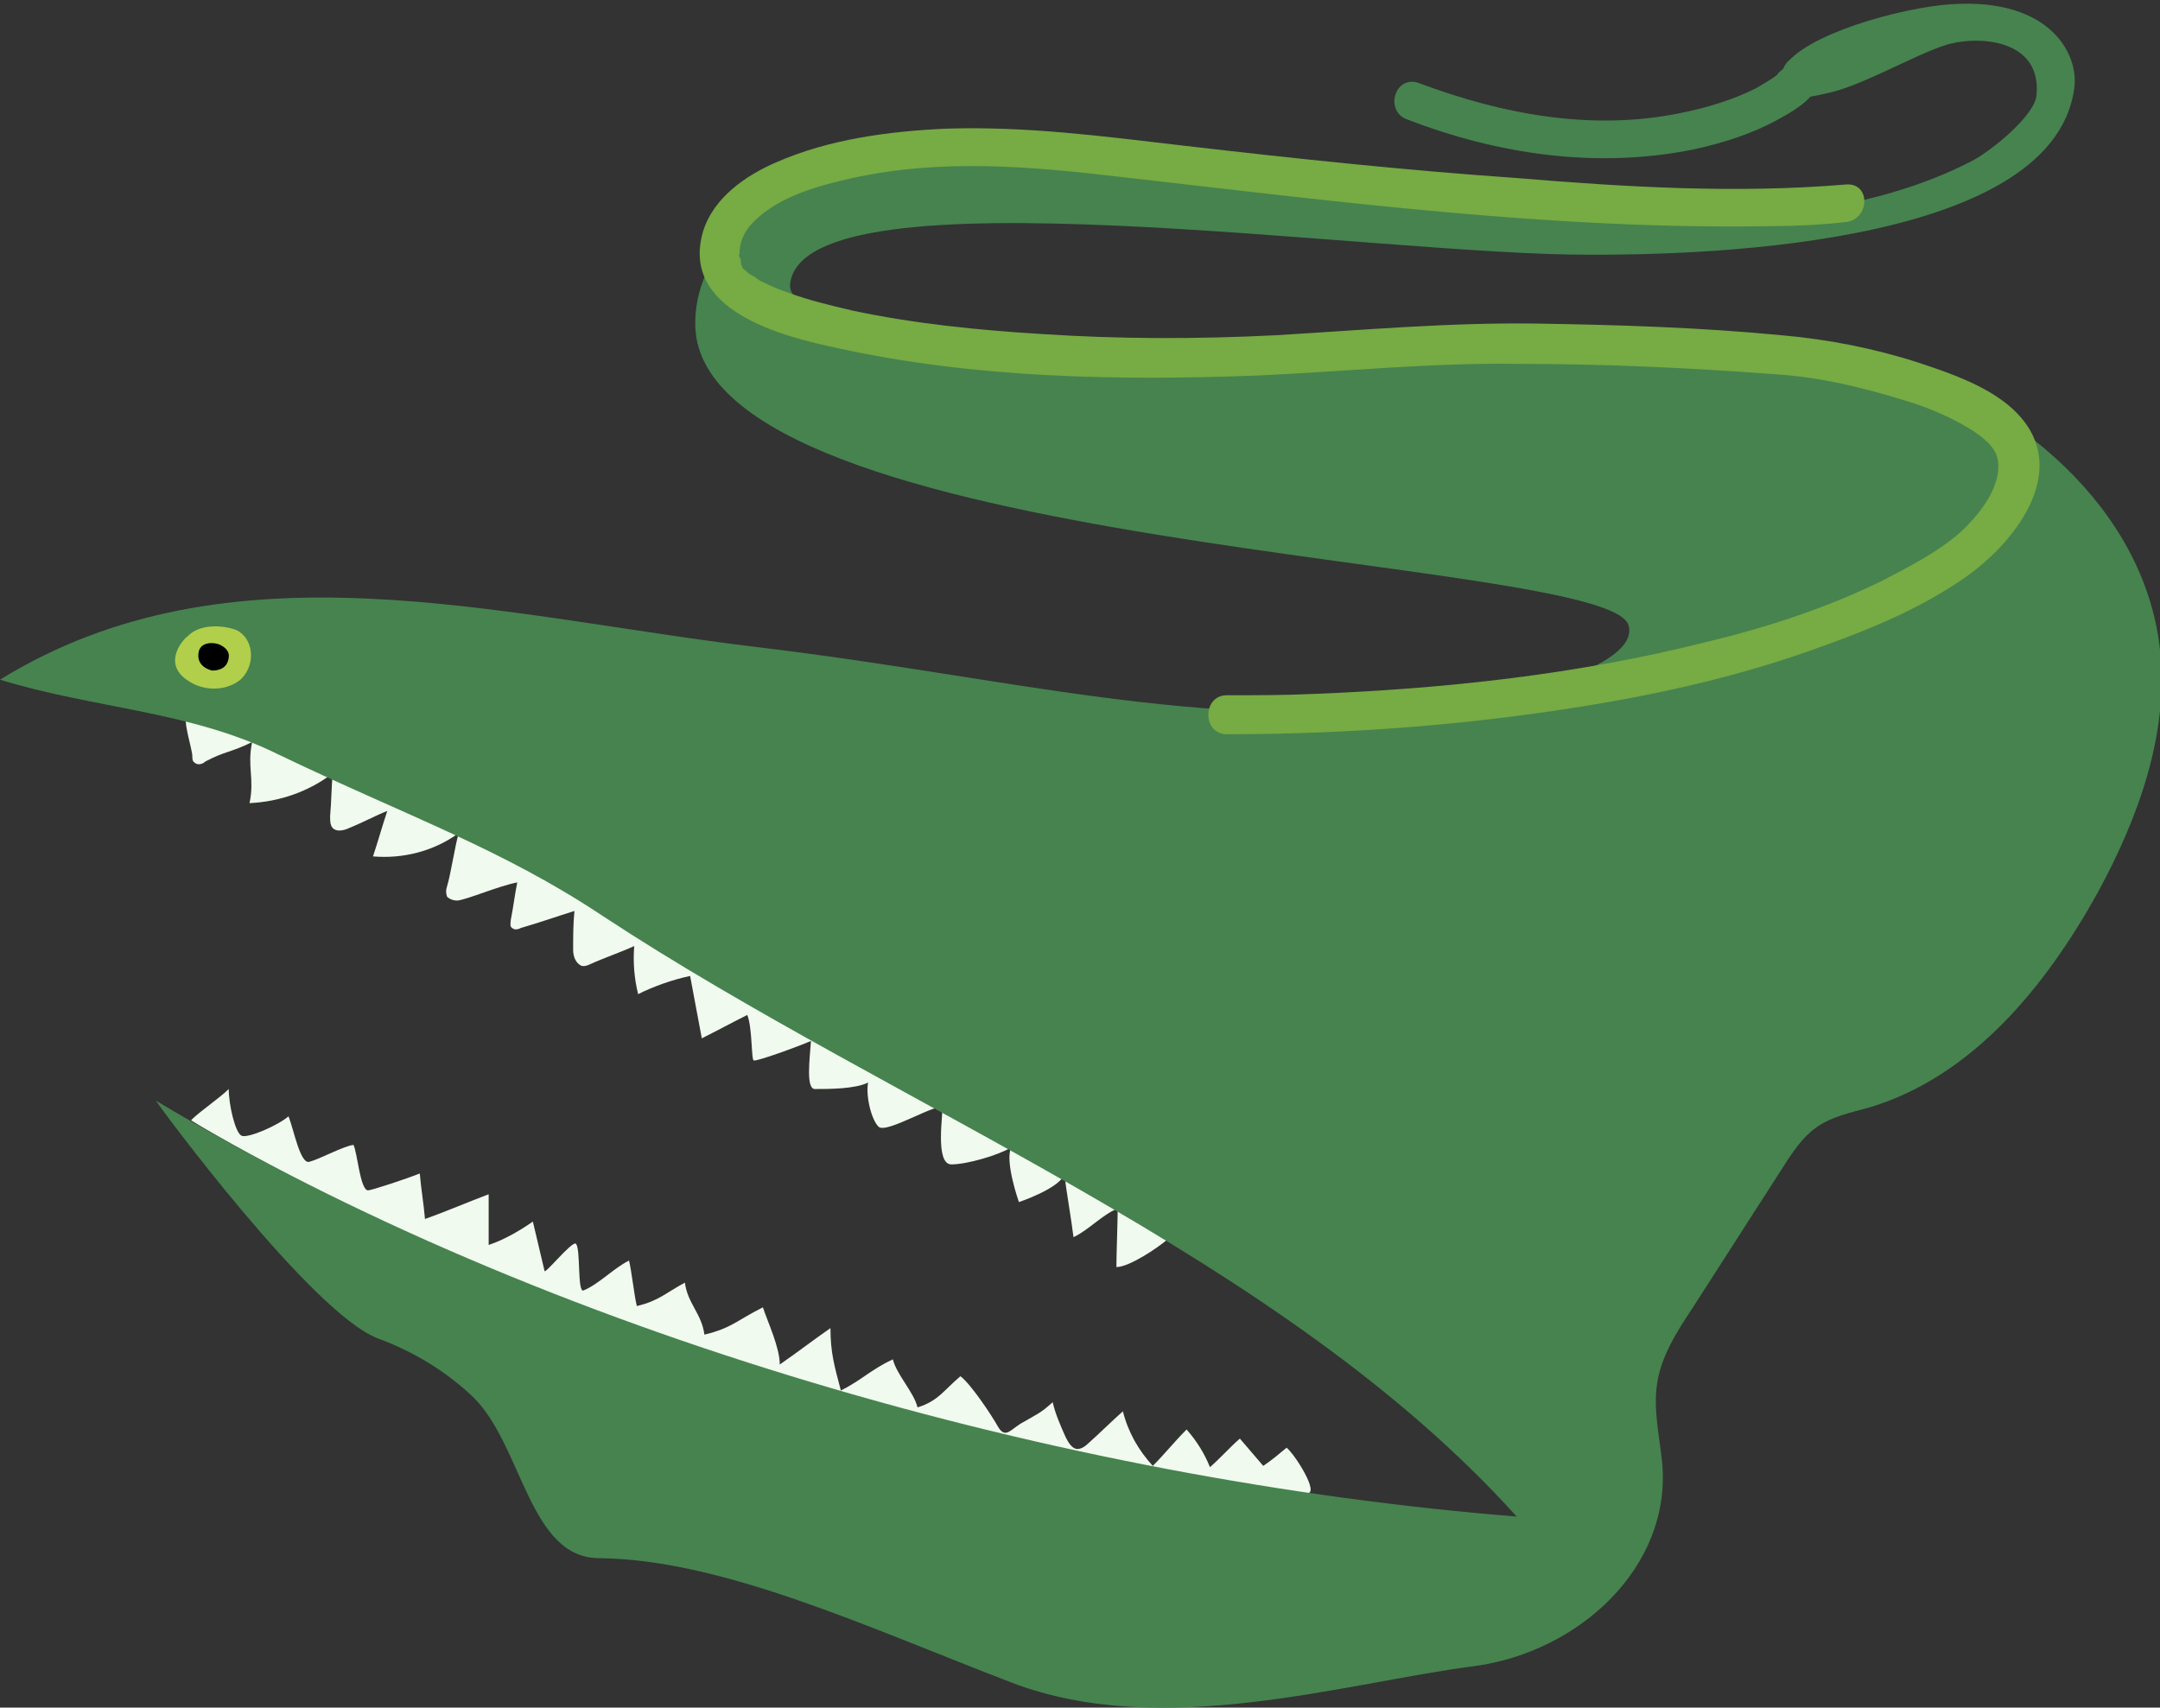 <svg
	xmlns="http://www.w3.org/2000/svg"
	width="166.2"
	height="131.4"
	overflow="visible"
>
<rect width="100%" height="100%" fill="#333333" stroke="none"/>
<g>
	<path
		fill="#46834f"
		d="M108.3 9.2c7 2.7 14.6 3.8 22 2.3 2.3-.5 4.5-1.2 6.5-2.3 1.1-.6 2.5-1.4 3.1-2.6.9-1.7-1.7-3.2-2.6-1.5-.2.4.1 0-.1.2-.1.1-.5.4-.4.4-.3.3-1.2.8-1.7 1.1-1.8.9-3.8 1.5-5.8 1.9-6.8 1.4-13.7.1-20.1-2.3-1.9-.7-2.7 2.2-.9 2.8z"
	/>
	<path
		fill="#f1faee"
		d="M100.6 114.9c.9 0-.9-2.9-1.6-3.5-.6.5-1.2 1-1.8 1.4l-1.8-2.1c-.8.7-1.5 1.5-2.3 2.2-.4-1-1-2-1.8-2.9-.9.9-1.7 1.9-2.6 2.8-1.1-1.2-1.9-2.6-2.3-4.2-.9.8-1.8 1.7-2.7 2.5-.2.2-.5.4-.8.4-.4 0-.7-.5-.9-.9-.4-.9-.8-1.8-1-2.7-1 .9-1.2.9-2.2 1.5-1 .5-1.4 1.4-2 .4-.5-.9-2.1-3.3-2.9-3.9-1.3 1.1-1.7 1.9-3.3 2.4-.3-1.2-1.6-2.5-1.9-3.7-1.7.8-2.4 1.6-4 2.4-.5-1.9-.8-2.9-.8-4.8-1.3.9-2.6 1.9-3.9 2.8 0-1.3-.9-3.2-1.3-4.4-2 1-2.4 1.6-4.5 2.1-.2-1.6-1.3-2.4-1.5-4-1.5.8-2 1.4-3.7 1.8-.2-.8-.4-2.7-.6-3.5-1.2.6-2.3 1.8-3.5 2.3-.5.2-.2-3.3-.6-3.6-.3-.2-2.4 2.4-2.4 2.1-.3-1.3-.6-2.5-.9-3.8-1 .7-2.2 1.4-3.4 1.8v-3.9c-1.6.6-3.2 1.3-4.9 1.9-.1-1.2-.3-2.3-.4-3.5-1 .4-3.7 1.3-4 1.3-.6-.1-.8-2.9-1.1-3.5-.8.1-2.6 1.1-3.4 1.3-.7.2-1.2-2.5-1.6-3.5-.8.7-3.1 1.7-3.6 1.5-.5-.2-1-2.4-1-3.6-.7.7-2.2 1.7-2.9 2.4.1.2 45.7 27.2 85.9 28.7zM14.5 55.1c-.6-.1.3 2.5.3 3.1 0 .2 0 .4.2.5.2.2.6.1.8-.1 1.5-.8 2-.7 3.6-1.5-.4 1.9.2 2.8-.2 4.7 2.3-.1 4.6-.9 6.4-2.3-.1 1.1-.1 2.2-.2 3.3 0 .4 0 .8.3 1 .3.2.8.1 1.2-.1 1-.4 1.9-.9 2.9-1.3-.4 1.2-.7 2.3-1.1 3.5 2.3.2 4.7-.4 6.6-1.8-.3 1-.6 3.1-.9 4.1-.1.3-.1.5 0 .8.2.2.5.3.8.3.8-.1 3.1-1.1 4.6-1.4-.2 1-.3 1.9-.5 2.9 0 .2-.1.5.1.6.2.2.5.1.7 0 1.4-.4 2.8-.9 4.1-1.3-.1 1-.1 2-.1 3 0 .5.2 1 .6 1.2.2.1.5 0 .7-.1 1.1-.5 2.3-.9 3.4-1.4-.1 1.2 0 2.5.3 3.7 1.2-.6 2.6-1.1 4-1.4l.9 4.8c1.2-.6 2.3-1.2 3.5-1.8.4 1 .3 3.5.5 3.5.2.1 3.5-1.1 4.4-1.5-.1 1.4-.4 3.7.3 3.7 1.1 0 3.1 0 4.1-.5-.2.9.2 2.8.8 3.4.6.6 4.7-2 4.9-1.4.1.2-.6 4.3.7 4.3 1.2 0 3.6-.7 4.6-1.3-.5 1.1.6 4.2.6 4.2s3-1 3.5-2.1c.2 1.6.5 3.2.7 4.8 1.1-.5 2.3-1.8 3.4-2.2 0 .9-.1 3.6-.1 4.5 1 0 3.2-1.5 3.9-2.1-.1.1-62.5-39.1-75.3-40.3z"
	/>
	<path
		fill="#46834f"
		d="M29.1 103c2.7 1 5.2 2.5 7.3 4.5 3.8 3.7 4.3 12.4 9.7 12.4 9.5.1 20.6 5.3 31.8 9.6 11.6 4.4 25.5 0 35.6-1.3 8-1.1 15.1-7.6 14.4-15.6-.2-2-.7-4.1-.4-6.1.3-2.1 1.5-4 2.7-5.8 2.3-3.6 4.7-7.3 7-10.9.7-1.1 1.5-2.3 2.5-3 1.2-.9 2.8-1.2 4.2-1.6 7.9-2.4 13.5-9.3 17.5-16.5 3.1-5.7 5.5-12.2 4.8-18.7-1.2-11-11.2-19.2-21.8-22.4-10.6-3.1-21.8-2.2-32.9-1.9-15.7.4-51.4 1.7-50.7-3.9 1.2-9 45.1-2.1 61.7-2.2 6.4 0 35.4-.2 37.1-12.8.4-2.7-2-7.3-10.3-6.4-4.3.5-11.5 2.7-12.2 5.2-.6 2.4 1.3 2.1 3.8 1.5 2.5-.6 6.3-2.8 8.7-3.6s7.5-.6 7.1 3.8c-.1 1.6-3.6 4.4-5 5.1-11.4 5.9-28.9 5.3-43.5 2.6s-29.9-6.8-44-2c-5.5 1.9-10.9 6.3-10.7 12.2.8 17.4 70.1 17.5 71.8 22.9 1.1 3.6-12.2 6.3-14.1 6.4-20.1 1.6-32.9-2.3-52.9-4.7S17.7 41.4 0 52.3c7.1 2.2 14.6 2.4 21.3 5.7 10 4.8 17.3 7.3 25.1 12.5 22.5 14.8 52.2 26.1 70.3 46.2-34.9-2.8-74.6-14-104.7-32 0 .1 12 16.4 17.1 18.3z"
	/>
	<path
		d="M14.5 52.4c1.2.8 2.9.8 4-.1 1.1-1 1.1-2.9-.1-3.7-.4-.3-2.8-.9-4 .4-.1 0-2.1 2 .1 3.4z"
		fill="#b1cf4b"
	/>
	<path
		d="M15.3 50.1c.2-.7 1.1-.7 1.6-.5.2.1.8.4.7 1-.1.8-.7 1-1.3 1 .1 0-1.3-.2-1-1.5z"
	/>
	<path
		d="M142 14.2c-8.4.7-16.9.2-25.3-.5-8.6-.6-17.1-1.5-25.7-2.5-6-.7-12-1.5-18.2-1.3-4.4.2-9 .8-13.1 2.6-2.3 1-4.8 2.7-5.6 5.3-1.8 6.1 6.1 8.1 10.4 9C75 29.1 86 29.3 96.7 28.9c6.7-.3 13.4-1 20.1-.9 6.6 0 13.2.3 19.8.8 3.3.2 6.7 1 9.9 2 1.7.5 3.4 1.2 4.9 2.1 1 .6 2.1 1.4 2.3 2.4.4 2-1.3 4.2-2.8 5.6-1.8 1.6-4 2.7-6.1 3.8-4.3 2.1-8.9 3.6-13.5 4.7-9.9 2.5-20.1 3.6-30.3 4-2.2.1-4.4.1-6.6.1-1.9 0-1.9 3 0 3 9.9 0 19.8-.8 29.5-2.5 5.1-.9 10.1-2.1 15-3.8 4.3-1.5 8.7-3.2 12.5-5.9 3.2-2.3 7.2-7 4.8-11.2-1.7-2.9-5.6-4.2-8.6-5.2-3.4-1.1-7-1.8-10.5-2.1-6.2-.6-12.5-.8-18.8-.9-6.8-.1-13.4.5-20.2.9-6 .3-12 .3-18-.1-4.9-.3-9.8-.8-14.5-1.8-1.7-.4-3.4-.8-5-1.4-.6-.2-1.1-.4-1.7-.7-.2-.1-.5-.2-.7-.4-.1-.1-.7-.4-.5-.3-.2-.1-.3-.3-.5-.4-.3-.3.1.2 0 0-.1-.1-.1-.2-.1-.2s-.1-.1-.1-.4c0-.1 0-.2-.1-.3-.1-.3 0-.2 0-.2 0-.8.2-1.4.7-2.1 1.9-2.3 5.3-3.2 8-3.8 6.8-1.5 13.7-.9 20.5-.1 16.7 1.9 33.5 4.1 50.3 3.8 1.8 0 3.7-.1 5.5-.3 2-.1 2.1-3.1.1-2.9z"
		fill="#77ab43"
	/>
	</g>
</svg>
